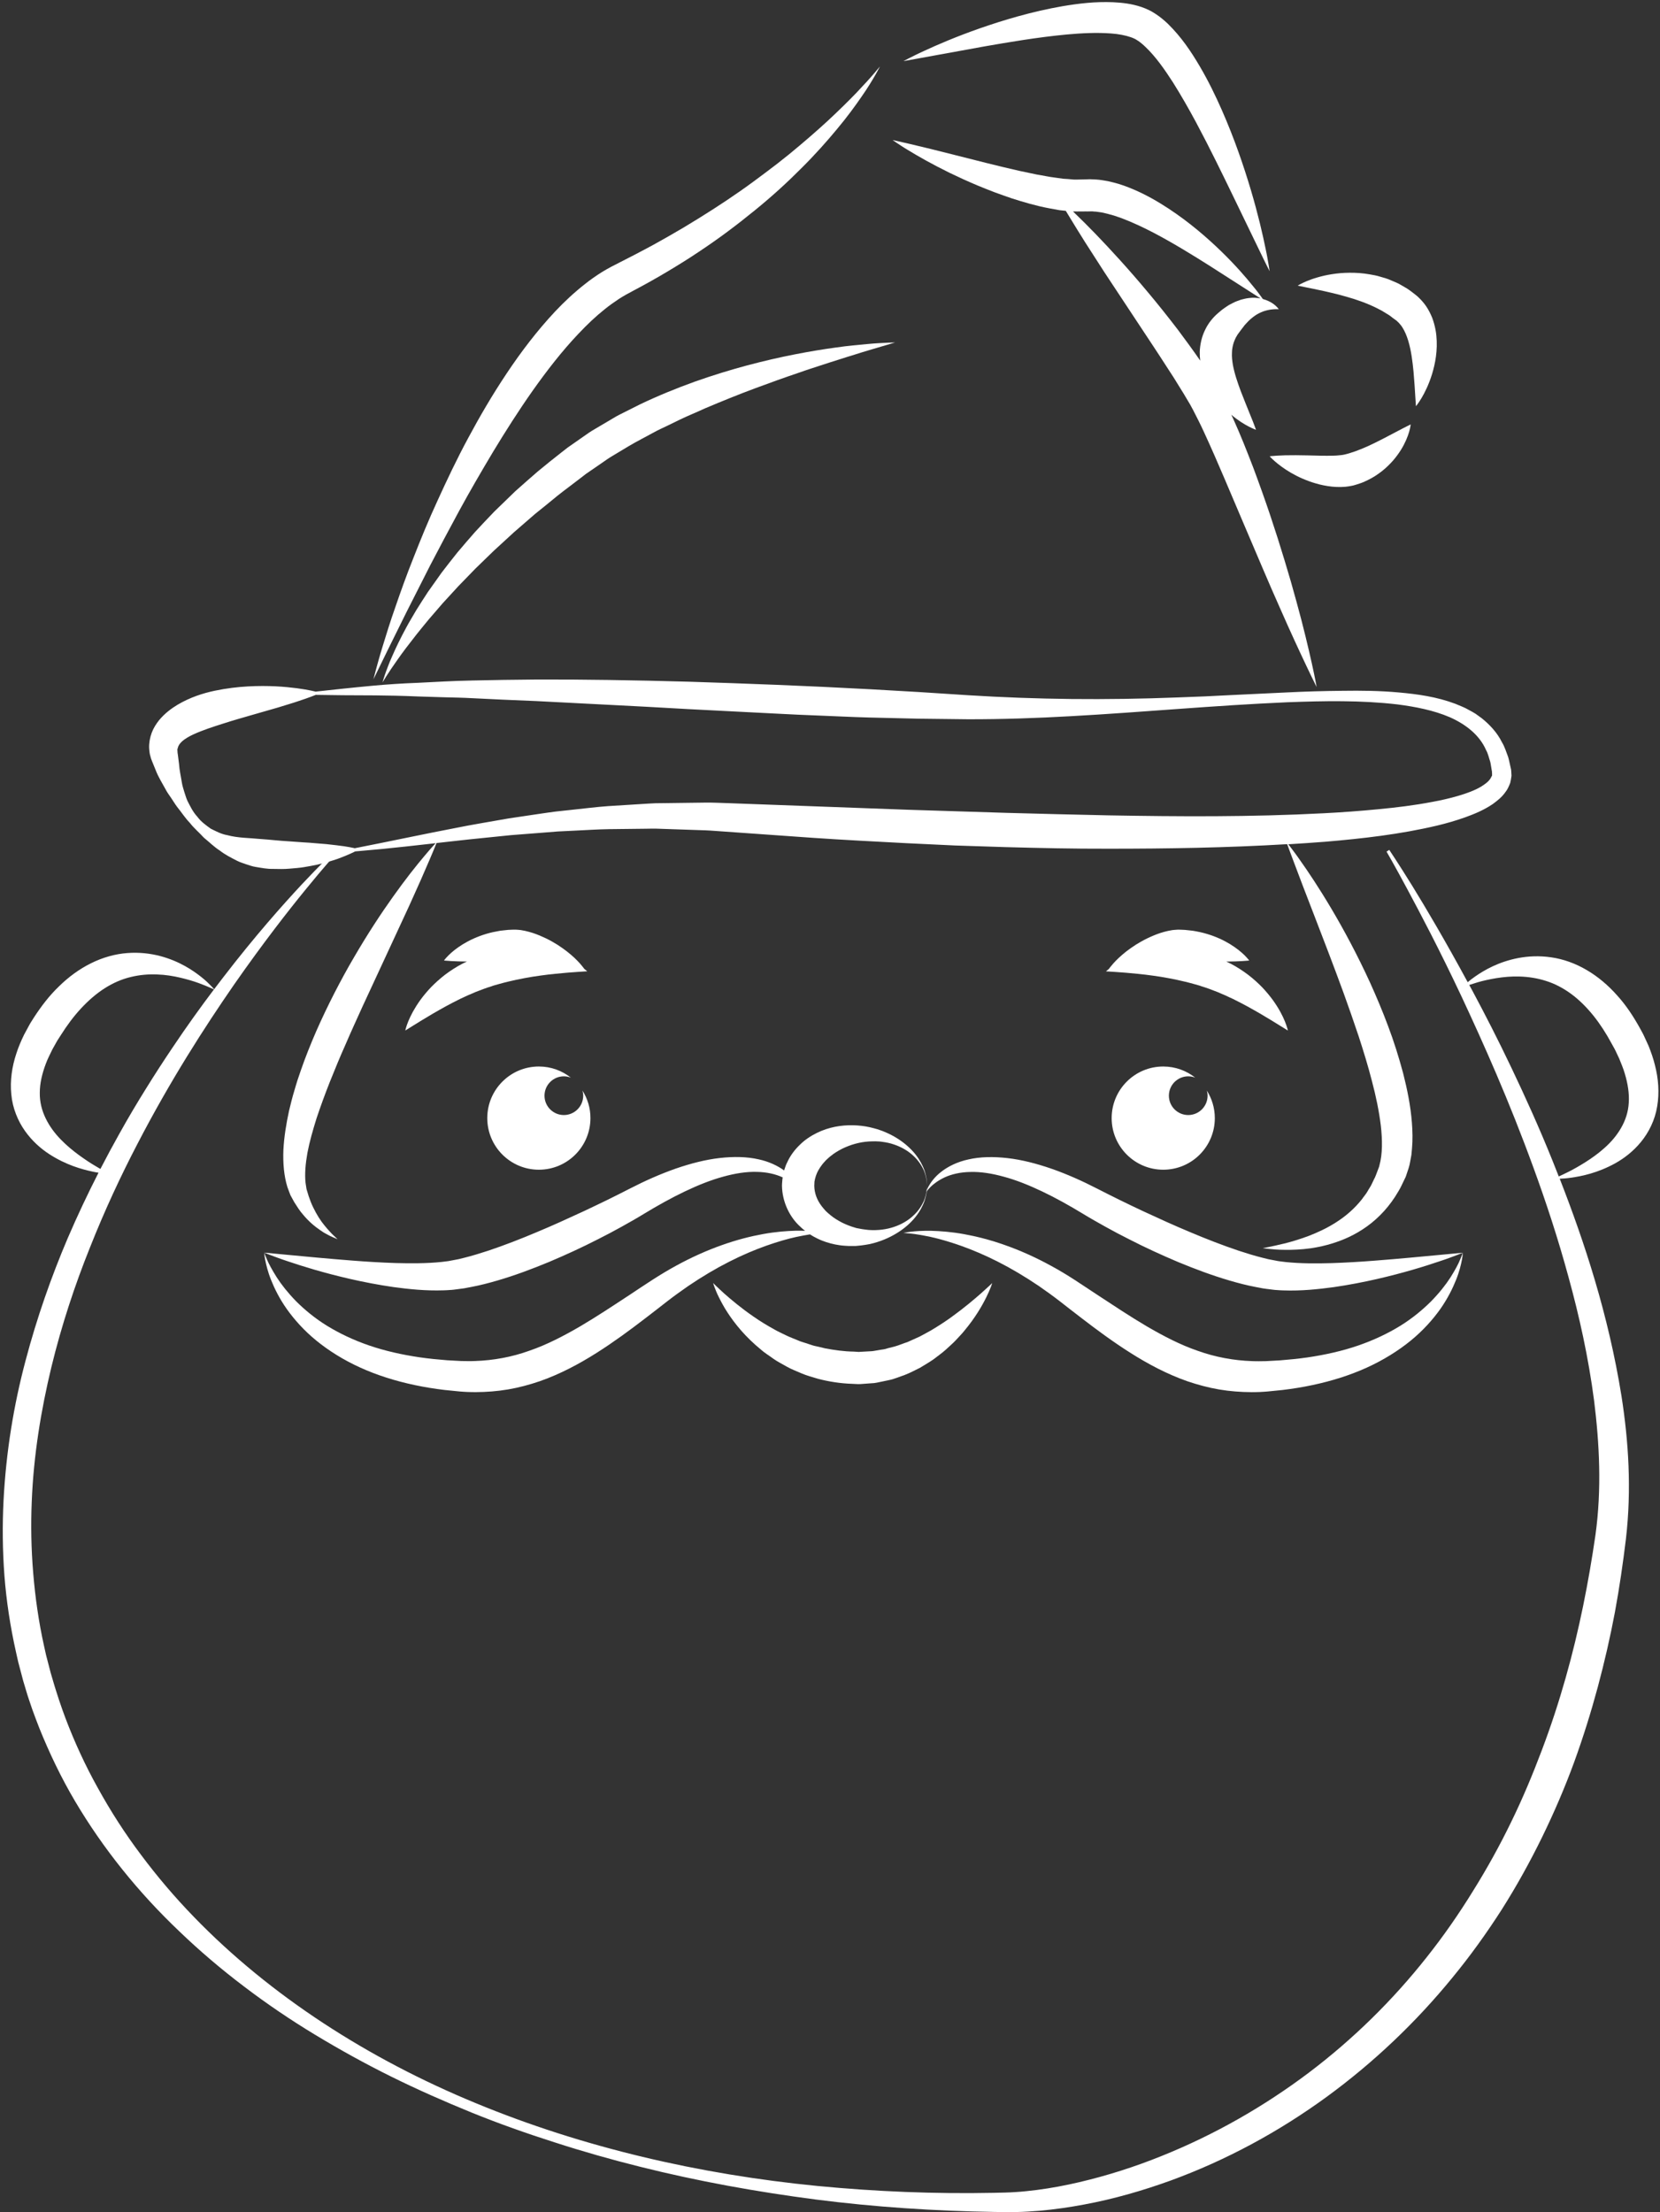 <svg width="533" height="710" viewBox="0 0 533 710" fill="none" xmlns="http://www.w3.org/2000/svg">
<rect x="0" y="0" width="533" height="710" fill="#333333" stroke="none"/>
<path d="M228.973 411.8C228.973 411.8 229.286 412.107 229.869 412.68C230.442 413.264 231.348 414.055 232.431 415.071C234.671 417.055 237.905 419.795 241.957 422.581C243.983 423.988 246.223 425.373 248.64 426.701C249.827 427.394 251.124 427.941 252.395 428.592C253.671 429.227 255.051 429.691 256.39 430.279C257.056 430.592 257.78 430.758 258.478 431.003C259.181 431.227 259.89 431.456 260.598 431.696C261.291 431.956 262.041 432.076 262.78 432.243C263.509 432.42 264.244 432.592 264.983 432.774C267.957 433.321 270.999 433.769 274.087 433.805L275.238 433.878L275.53 433.899L275.681 433.915H275.718C275.801 433.915 275.119 433.935 275.426 433.92H275.509L276.15 433.883L278.697 433.743L279.973 433.67C280.416 433.654 280.676 433.555 281.025 433.514L283.035 433.175C283.379 433.118 283.692 433.102 284.051 433.019L285.114 432.711C285.832 432.54 286.541 432.352 287.244 432.175C288.655 431.784 289.994 431.175 291.374 430.748C292.713 430.149 294.015 429.555 295.301 428.977C296.546 428.29 297.801 427.665 298.989 426.967C301.353 425.56 303.572 424.113 305.572 422.665C309.582 419.769 312.822 417.014 315.077 415.034C316.192 414.014 317.072 413.211 317.676 412.67C318.275 412.107 318.587 411.81 318.587 411.81C318.587 411.81 318.093 413.519 316.723 416.284C315.364 419.055 313.145 422.915 309.692 427.045C308.864 428.118 307.848 429.081 306.869 430.18C305.869 431.253 304.697 432.217 303.551 433.3C302.379 434.347 301.035 435.269 299.723 436.295C298.343 437.243 296.864 438.118 295.364 439.019C293.78 439.795 292.192 440.649 290.473 441.311C289.614 441.618 288.739 441.93 287.853 442.253L286.525 442.696C286.062 442.837 285.556 442.92 285.067 443.035C284.088 443.243 283.088 443.446 282.103 443.654C281.624 443.738 281.051 443.883 280.645 443.91L279.374 443.998L276.822 444.186L276.186 444.232L276.072 444.227L275.697 444.243H275.65L275.478 444.238L275.129 444.222L273.718 444.154C269.968 444.04 266.223 443.467 262.65 442.535C260.879 441.988 259.098 441.54 257.436 440.826C255.785 440.087 254.108 439.488 252.592 438.618C251.092 437.727 249.54 436.998 248.197 436.014C246.853 435.019 245.457 434.191 244.285 433.134C241.853 431.139 239.744 429.071 237.962 427.035C236.191 425.004 234.728 423.019 233.551 421.196C232.363 419.384 231.488 417.696 230.801 416.321C230.098 414.941 229.681 413.79 229.384 413.03C229.087 412.227 228.973 411.8 228.973 411.8L228.973 411.8Z" fill="white"/>
<path d="M122.826 219C122.826 219 123.019 218.214 123.514 216.776C123.759 216.057 124.066 215.172 124.472 214.141C124.847 213.094 125.337 211.932 125.92 210.63C127.055 208.016 128.55 204.891 130.446 201.401C131.378 199.646 132.498 197.854 133.613 195.911C134.769 194.005 136.076 192.057 137.399 189.99C138.816 187.99 140.295 185.911 141.826 183.755C143.441 181.667 145.113 179.5 146.873 177.312C148.686 175.172 150.561 172.969 152.519 170.755C154.519 168.588 156.587 166.396 158.722 164.182C160.925 162.047 163.17 159.88 165.436 157.677C167.795 155.578 170.186 153.458 172.628 151.354C175.102 149.286 177.639 147.276 180.201 145.26L182.279 143.641L184.248 142.266L188.196 139.51C189.456 138.583 190.951 137.724 192.41 136.87L196.779 134.292C198.227 133.391 199.691 132.703 201.154 131.964C202.618 131.234 204.076 130.5 205.524 129.771C211.383 126.969 217.284 124.589 223.055 122.505C228.836 120.458 234.492 118.729 239.899 117.276C245.31 115.844 250.466 114.656 255.243 113.729C260.024 112.797 264.42 112.073 268.331 111.547C272.237 110.979 275.68 110.672 278.503 110.422C281.316 110.146 283.55 110.078 285.066 109.99C286.581 109.943 287.389 109.922 287.389 109.922C287.389 109.922 284.305 110.839 278.894 112.437C277.534 112.833 276.05 113.297 274.435 113.812C272.816 114.318 271.066 114.833 269.206 115.453C267.347 116.052 265.362 116.646 263.295 117.349C261.227 118.042 259.029 118.713 256.774 119.531C252.243 121.052 247.373 122.792 242.269 124.698C237.159 126.604 231.847 128.745 226.405 131.052C223.733 132.297 220.941 133.406 218.207 134.724C216.847 135.38 215.483 136.052 214.108 136.724C212.733 137.396 211.316 137.995 209.988 138.755C207.316 140.234 204.493 141.635 201.894 143.182L198.004 145.521C196.707 146.297 195.405 147.041 194.082 148.015L190.118 150.745L188.134 152.104L186.415 153.432C183.951 155.364 181.405 157.187 178.988 159.12C176.597 161.099 174.207 163.026 171.837 164.927C169.535 166.911 167.274 168.885 165.04 170.818C162.858 172.818 160.722 174.781 158.628 176.703C156.561 178.651 154.613 180.646 152.639 182.51C150.748 184.458 148.904 186.349 147.128 188.187C145.404 190.068 143.733 191.896 142.123 193.641C140.571 195.437 139.076 197.167 137.665 198.807C136.3 200.489 134.962 202.068 133.769 203.588C131.378 206.641 129.305 209.328 127.706 211.63C126.092 213.922 124.852 215.745 124.055 217.026C123.243 218.297 122.826 219 122.826 219L122.826 219Z" fill="white"/>
<path d="M119.906 218.027C119.906 218.027 120.161 217.032 120.646 215.167C121.161 213.308 121.885 210.568 122.958 207.131C124.01 203.688 125.297 199.506 126.969 194.771C128.599 190.021 130.495 184.683 132.787 178.949C135.042 173.194 137.573 166.985 140.547 160.542C143.495 154.089 146.693 147.303 150.396 140.463C154.068 133.609 158.141 126.641 162.724 119.786C167.302 112.932 172.401 106.198 178.271 99.937C181.218 96.822 184.385 93.859 187.844 91.15C189.552 89.786 191.385 88.51 193.265 87.328C195.161 86.161 197.26 85.078 198.969 84.228C202.62 82.39 206.01 80.614 209.422 78.775C212.828 76.916 216.14 74.999 219.396 73.088C225.859 69.213 232.021 65.286 237.698 61.312C240.542 59.333 243.24 57.312 245.86 55.354C248.479 53.406 250.969 51.463 253.329 49.551C258.011 45.708 262.23 42.057 265.87 38.697C269.485 35.322 272.573 32.296 275.047 29.713C277.49 27.114 279.407 25.046 280.641 23.583C281.896 22.124 282.537 21.322 282.537 21.322C282.537 21.322 282.094 22.255 281.13 23.937C280.162 25.609 278.714 28.056 276.641 31.02C274.589 33.999 271.995 37.567 268.75 41.437C265.531 45.328 261.74 49.603 257.313 53.989C252.922 58.416 247.933 62.994 242.381 67.494C236.839 72.02 230.813 76.572 224.287 80.88C221.048 83.062 217.662 85.15 214.209 87.213C210.761 89.281 207.116 91.312 203.6 93.166C201.735 94.15 200.246 94.963 198.704 95.958C197.189 96.979 195.657 98.025 194.194 99.228C191.246 101.567 188.444 104.239 185.772 107.077C180.386 112.739 175.522 119.051 170.975 125.473C166.443 131.916 162.256 138.51 158.334 144.989C154.443 151.495 150.756 157.854 147.417 163.984C144.099 170.13 140.975 175.958 138.157 181.396C135.386 186.855 132.849 191.865 130.594 196.308C128.375 200.782 126.448 204.678 124.86 207.891C121.704 214.334 119.907 218.027 119.907 218.027L119.906 218.027Z" fill="white"/>
<path d="M290.08 19.625C290.08 19.625 290.669 19.313 291.788 18.73C292.903 18.177 294.538 17.318 296.663 16.365C300.898 14.396 307.033 11.75 314.601 9.099C322.179 6.464 331.163 3.73 341.257 1.974C346.319 1.131 351.642 0.474 357.387 0.719C360.262 0.86 363.278 1.167 366.481 2.24C367.273 2.516 368.096 2.844 368.908 3.24L369.528 3.552L369.679 3.636L369.762 3.683L369.965 3.802L370.174 3.927C370.486 4.12 370.674 4.219 371.085 4.495C371.476 4.755 371.877 5.026 372.221 5.287L373.184 6.042C373.799 6.547 374.392 7.063 374.945 7.594C379.335 11.886 382.434 16.552 385.195 21.234C387.95 25.916 390.252 30.651 392.288 35.27C396.366 44.531 399.372 53.39 401.658 61.067C403.934 68.745 405.434 75.239 406.361 79.817C406.856 82.103 407.137 83.916 407.361 85.15C407.549 86.39 407.653 87.046 407.653 87.046C407.653 87.046 407.356 86.447 406.793 85.338C406.257 84.213 405.403 82.582 404.418 80.484C402.392 76.317 399.528 70.364 396.069 63.229C392.627 56.13 388.632 47.865 384.049 39.291C381.747 35.016 379.283 30.677 376.632 26.463C373.96 22.312 371.054 18.161 367.819 15.099C367.424 14.703 367.028 14.359 366.627 14.015L366.038 13.547L365.559 13.198C365.434 13.094 365.043 12.87 364.799 12.713L364.59 12.588C364.538 12.557 364.819 12.729 364.689 12.646L364.668 12.63L364.596 12.599L364.335 12.458C363.976 12.281 363.564 12.099 363.127 11.953C361.34 11.333 359.111 10.906 356.793 10.745C352.148 10.385 347.231 10.646 342.471 11.073C332.929 11.984 323.877 13.547 316.127 14.891C300.496 17.719 290.08 19.625 290.08 19.625V19.625Z" fill="white"/>
<path d="M416.667 91.677C416.667 91.677 416.907 91.521 417.396 91.261C417.881 91.021 418.599 90.636 419.537 90.25C420.48 89.86 421.636 89.427 423 89.042C424.36 88.641 425.912 88.271 427.646 88.006C429.37 87.73 431.282 87.552 433.323 87.542C435.355 87.526 437.542 87.657 439.787 88.058C440.907 88.25 442.063 88.448 443.209 88.818C444.349 89.146 445.537 89.454 446.667 89.99C447.803 90.474 448.99 90.917 450.073 91.61L451.73 92.573C452.282 92.901 452.792 93.328 453.318 93.693L454.855 94.896L455.032 95.052L455.308 95.297L455.381 95.365L455.678 95.656C455.886 95.88 456.016 95.969 456.313 96.297C457.573 97.656 458.323 98.834 458.995 100.125C459.344 100.761 459.599 101.412 459.875 102.042C460.084 102.683 460.339 103.334 460.49 103.969C460.839 105.245 461.073 106.485 461.193 107.703C461.662 112.537 460.829 116.677 459.818 120.037C458.782 123.396 457.48 125.995 456.443 127.74C455.396 129.485 454.636 130.38 454.636 130.38C454.636 130.38 454.563 129.24 454.428 127.235C454.303 125.266 454.152 122.5 453.865 119.344C453.558 116.208 453.146 112.599 452.157 109.344C451.662 107.729 451.032 106.224 450.245 105.021C449.881 104.417 449.318 103.854 449.126 103.604C449.068 103.521 448.766 103.266 448.605 103.104L448.308 102.828L448.225 102.761L448.188 102.729C448.016 102.563 448.407 102.922 448.355 102.886L448.35 102.88L448.209 102.781L447.126 101.995C446.766 101.724 446.449 101.422 446.063 101.182L444.907 100.479C444.162 99.979 443.36 99.547 442.542 99.136C440.928 98.287 439.219 97.563 437.501 96.917C435.782 96.276 434.042 95.714 432.355 95.245C430.667 94.75 429.027 94.334 427.48 93.974C425.933 93.599 424.485 93.287 423.178 93.016C421.881 92.724 420.719 92.511 419.751 92.308C417.787 91.912 416.667 91.677 416.667 91.677L416.667 91.677Z" fill="white"/>
<path d="M407.667 146.453C407.667 146.453 408.568 146.339 410.073 146.245C411.568 146.146 413.657 146.089 416.084 146.104C417.266 146.12 418.547 146.141 419.907 146.162C421.214 146.193 422.589 146.229 424.006 146.261C425.396 146.266 426.782 146.313 428.11 146.255C428.766 146.24 429.417 146.208 430.006 146.13C430.61 146.094 431.172 146.011 431.636 145.906L432.443 145.703L432.995 145.552L433.391 145.432C433.891 145.276 434.573 145.052 435.162 144.849C436.37 144.401 437.594 143.922 438.792 143.385C439.985 142.849 441.167 142.287 442.302 141.714C443.443 141.151 444.552 140.578 445.573 140.031C447.73 138.896 449.532 137.964 450.792 137.297C452.172 136.609 452.948 136.214 452.948 136.214C452.948 136.214 452.875 137.13 452.443 138.63C451.995 140.125 451.198 142.182 449.802 144.422C449.099 145.537 448.255 146.698 447.255 147.854C446.24 148.995 445.073 150.156 443.729 151.214C442.381 152.266 440.87 153.276 439.188 154.083C438.339 154.516 437.532 154.87 436.521 155.203L435.766 155.448L435.183 155.625L434.48 155.828L433.641 155.995C431.438 156.411 429.49 156.359 427.651 156.188C425.823 155.984 424.125 155.641 422.552 155.177C420.969 154.734 419.516 154.177 418.162 153.594C416.813 153.01 415.584 152.37 414.48 151.729C412.271 150.443 410.558 149.13 409.412 148.13C408.261 147.146 407.667 146.453 407.667 146.453L407.667 146.453Z" fill="white"/>
<path d="M422.373 218.467C422.097 217.175 421.748 215.258 421.191 212.857C420.639 210.462 420.004 207.519 419.165 204.196C418.352 200.857 417.389 197.113 416.259 193.04C415.155 188.972 413.899 184.571 412.483 179.951C411.092 175.321 409.54 170.462 407.868 165.456C406.186 160.451 404.353 155.311 402.405 150.096C400.405 144.909 398.342 139.638 395.962 134.408C395.769 133.981 395.561 133.549 395.358 133.122C399.608 136.742 403.285 137.94 403.285 137.94C403.285 137.94 402.941 136.997 402.353 135.455C401.764 133.987 400.92 131.877 399.894 129.362C398.91 126.929 397.816 124.164 396.936 121.351C396.488 119.945 396.128 118.528 395.868 117.164C395.644 115.789 395.488 114.481 395.561 113.283C395.566 112.075 395.8 110.992 396.128 109.94C396.3 109.419 396.556 108.908 396.785 108.377L397.233 107.617L397.352 107.424C397.285 107.492 397.503 107.257 397.212 107.575L397.227 107.559L397.243 107.528L397.295 107.471L397.394 107.346L397.774 106.83C398.019 106.492 398.269 106.153 398.519 105.82C398.764 105.481 398.91 105.351 399.087 105.091C399.264 104.851 399.451 104.622 399.618 104.382C399.837 104.164 400.045 103.94 400.243 103.705C401.066 102.778 401.931 102.039 402.811 101.414C403.686 100.773 404.602 100.346 405.509 99.981C406.399 99.669 407.279 99.46 408.045 99.356C408.8 99.268 409.451 99.205 409.889 99.231C410.337 99.231 410.582 99.252 410.582 99.252C410.582 99.252 410.081 98.362 408.566 97.341C407.811 96.835 406.795 96.346 405.514 95.981C405.509 95.981 405.493 95.981 405.483 95.976C405.347 95.799 405.206 95.585 405.014 95.325C404.425 94.539 403.587 93.346 402.394 91.929C400.087 89.049 396.639 85.054 392.082 80.638C387.529 76.231 381.904 71.341 375.123 66.892C371.732 64.673 368.05 62.538 363.961 60.798C361.914 59.934 359.763 59.116 357.467 58.559L355.727 58.142L353.904 57.835C352.789 57.642 351.008 57.538 349.956 57.528L348.394 57.58L346.841 57.611C345.982 57.606 345.17 57.71 344.222 57.58C343.305 57.491 342.383 57.423 341.461 57.377C340.503 57.241 339.565 57.116 338.623 56.986C336.732 56.762 334.805 56.314 332.925 56.022C331.019 55.621 329.154 55.231 327.3 54.84C325.446 54.408 323.628 53.981 321.841 53.564C320.05 53.121 318.289 52.7 316.591 52.278C313.159 51.413 309.899 50.59 306.914 49.835C303.888 49.075 301.123 48.377 298.67 47.767C296.196 47.168 294.039 46.653 292.263 46.231C288.696 45.387 286.612 44.96 286.612 44.96C286.612 44.96 287.055 45.257 287.868 45.819C288.696 46.351 289.893 47.194 291.482 48.127C293.055 49.075 294.977 50.241 297.222 51.47C299.461 52.71 302.029 54.048 304.847 55.444C307.69 56.819 310.8 58.246 314.133 59.642C315.805 60.351 317.56 61.002 319.331 61.705C321.117 62.392 322.982 62.996 324.857 63.663C328.675 64.882 332.654 66.07 336.925 66.866C337.998 67.059 339.065 67.257 340.159 67.455C340.847 67.538 341.534 67.606 342.211 67.674C342.659 68.418 343.154 69.241 343.722 70.158C345.008 72.272 346.565 74.825 348.394 77.715C350.253 80.596 352.336 83.84 354.607 87.377C359.227 94.356 364.612 102.502 370.378 111.231C371.789 113.414 373.284 115.606 374.696 117.856C375.425 118.971 376.154 120.096 376.883 121.226C377.586 122.362 378.289 123.502 378.998 124.648C379.737 125.784 380.404 126.934 381.081 128.08L382.112 129.804L382.315 130.169L382.56 130.632L383.06 131.549C383.701 132.789 384.227 133.804 384.846 135.06C385.451 136.263 386.029 137.492 386.602 138.731C388.893 143.695 391.117 148.784 393.253 153.814C395.404 158.861 397.508 163.824 399.555 168.637C401.607 173.46 403.602 178.121 405.482 182.538C407.362 186.96 409.19 191.132 410.904 194.986C412.596 198.84 414.175 202.356 415.607 205.47C417.013 208.59 418.326 211.278 419.362 213.517C420.393 215.752 421.279 217.481 421.846 218.679C422.445 219.866 422.747 220.502 422.747 220.502C422.753 220.486 422.622 219.762 422.372 218.465L422.373 218.467ZM378.113 105.717C374.879 101.504 371.691 97.504 368.572 93.796C365.468 90.077 362.457 86.629 359.619 83.493C356.79 80.358 354.129 77.535 351.744 75.056C349.353 72.582 347.218 70.478 345.436 68.754C345.113 68.441 344.817 68.155 344.52 67.863C345.363 67.9 346.259 67.863 347.139 67.868L348.056 67.863L348.509 67.858H348.91C348.999 67.858 348.431 67.889 348.691 67.874L350.254 67.842L350.645 67.837L350.9 67.858L351.395 67.905C351.723 67.92 352.035 67.92 352.483 68.009L353.738 68.186L355.014 68.478C355.863 68.644 356.738 68.972 357.613 69.17C358.478 69.478 359.358 69.733 360.244 70.072C363.723 71.4 367.171 73.019 370.473 74.743C377.082 78.222 383.16 82.014 388.38 85.301C396.385 90.431 402.349 94.243 404.74 95.785C403.625 95.582 402.375 95.478 401.005 95.66C400.161 95.743 399.323 95.967 398.427 96.197C397.599 96.493 396.672 96.796 395.849 97.243C395.417 97.452 395 97.686 394.562 97.915C394.135 98.176 393.719 98.483 393.276 98.78C392.865 99.061 392.359 99.421 392.042 99.697C391.719 99.973 391.401 100.233 391.078 100.509C389.526 101.837 387.943 103.712 386.927 105.905C385.844 108.077 385.312 110.566 385.219 112.931C385.198 113.894 385.266 114.827 385.37 115.743C382.974 112.269 380.526 108.947 378.115 105.717L378.113 105.717Z" fill="white"/>
<path d="M531.387 341.92C530.871 339.769 530.147 337.748 529.34 335.706L527.949 332.67C527.72 332.139 527.48 331.707 527.246 331.279L526.543 329.983C524.465 326.248 522.147 322.68 519.246 319.493C516.407 316.285 513.095 313.451 509.449 311.331C505.834 309.191 501.871 307.8 498.079 307.264C494.262 306.696 490.657 306.889 487.486 307.488C481.116 308.712 476.569 311.384 473.652 313.41C472.668 314.076 471.897 314.706 471.261 315.248C464.006 301.852 457.865 291.483 453.469 284.341C448.751 276.732 446.068 272.774 446.068 272.774L445.193 273.326C445.193 273.326 447.6 277.425 451.818 285.295C456.037 293.159 462.162 304.732 469.245 319.773C476.287 334.836 484.552 353.268 492.438 374.967C496.397 385.81 500.251 397.472 503.631 409.909C507.053 422.326 510.006 435.565 511.829 449.467C513.563 463.347 514.313 477.967 512.277 492.655C510.089 507.691 507.089 523.128 502.683 538.603C500.491 546.332 497.959 554.081 495.043 561.78C492.136 569.483 488.928 577.176 485.24 584.723C481.574 592.295 477.454 599.733 472.923 606.988C468.423 614.29 463.485 621.404 458.063 628.223C447.25 641.9 434.521 654.463 420.183 665.285C405.839 676.082 389.907 685.197 372.865 692.025C364.345 695.458 355.548 698.275 346.559 700.379C342.069 701.431 337.533 702.286 332.96 702.879C330.689 703.155 328.361 703.426 326.121 703.556C323.819 703.723 321.491 703.749 319.116 703.801C300.256 704.181 281.283 703.421 262.392 701.593C224.658 697.895 187.231 689.286 152.715 675C118.22 660.781 86.731 640.526 62.22 615.208C56.09 608.89 50.444 602.244 45.299 595.348C40.117 588.478 35.518 581.301 31.466 573.957C27.367 566.639 23.908 559.077 21.007 551.43C20.288 549.524 19.616 547.587 18.971 545.68C18.372 543.748 17.731 541.941 17.158 539.909L16.278 536.93L15.539 534.076L14.783 531.17L14.132 528.243C12.408 520.472 11.304 512.669 10.669 504.956C10.018 497.237 9.882 489.576 10.189 482.055C10.778 467.003 13.189 452.539 16.471 438.888C19.788 425.232 24.064 412.383 28.866 400.44C33.601 388.477 38.799 377.377 44.112 367.175C54.721 346.716 65.659 329.753 75.096 316.101C84.596 302.481 92.664 292.184 98.304 285.289C103.934 278.373 107.153 274.873 107.153 274.873L106.413 274.149C106.413 274.149 102.929 277.435 96.799 283.967C90.7 290.524 81.935 300.347 71.72 313.623C70.741 314.883 69.741 316.19 68.746 317.513C68.621 317.362 68.335 317.013 67.85 316.513C67.183 315.841 66.21 314.826 64.814 313.722C62.043 311.498 57.684 308.508 51.428 306.847C48.309 306.034 44.725 305.591 40.876 305.888C37.038 306.17 33.007 307.279 29.236 309.159C25.46 311.024 21.949 313.607 18.902 316.617C15.788 319.602 13.225 322.992 10.892 326.571L10.105 327.815C9.845 328.227 9.585 328.638 9.314 329.159L7.725 332.102C6.777 334.071 5.913 336.044 5.246 338.149C3.855 342.3 3.178 346.831 3.631 351.253C4.027 355.69 5.767 359.831 8.053 363.034C10.355 366.268 13.111 368.664 15.803 370.419C21.23 373.93 26.241 375.289 29.705 376.034C30.413 376.19 31.048 376.305 31.637 376.383C28.215 383.076 24.882 390.102 21.705 397.492C16.543 409.617 11.892 422.743 8.183 436.795C4.444 450.842 1.944 465.899 1.136 481.639C0.741 489.514 0.808 497.551 1.418 505.696C2.043 513.837 3.298 522.056 5.136 530.254L5.829 533.337L6.636 536.405L7.465 539.54L8.36 542.519C8.913 544.478 9.673 546.582 10.36 548.629C11.1 550.655 11.84 552.67 12.636 554.676C15.86 562.665 19.631 570.566 24.121 578.149C33.09 593.305 44.428 607.394 57.574 619.878C64.116 626.165 71.079 632.081 78.397 637.613C85.704 643.17 93.356 648.353 101.282 653.134C109.22 657.921 117.37 662.436 125.756 666.572C134.141 670.717 142.734 674.499 151.463 678.056C160.198 681.598 169.12 684.749 178.157 687.629C187.178 690.551 196.329 693.145 205.573 695.447C224.062 700.082 242.912 703.473 261.901 705.947C280.896 708.379 300.032 709.629 319.136 709.936C321.5 709.973 323.922 710.035 326.354 709.968C328.854 709.921 331.245 709.759 333.677 709.572C338.516 709.139 343.334 708.457 348.073 707.561C357.578 705.801 366.86 703.119 375.871 699.863C393.871 693.291 410.74 684.109 425.933 673.03C441.127 661.942 454.693 648.989 466.261 634.837C472.079 627.779 477.371 620.394 482.22 612.831C487.027 605.238 491.329 597.441 495.189 589.555C499.043 581.654 502.47 573.665 505.418 565.623C508.35 557.566 510.861 549.483 513.032 541.446C515.189 533.399 517.027 525.383 518.522 517.446C519.991 509.503 521.126 501.639 522.064 493.889C523.907 477.957 522.892 462.566 520.652 448.191C516.428 421.885 508.741 398.65 500.803 378.317C501.714 378.28 502.907 378.218 504.355 378.004C507.871 377.509 512.964 376.489 518.615 373.374C521.422 371.806 524.349 369.608 526.86 366.551C529.37 363.515 531.391 359.504 532.094 355.103C532.844 350.723 532.485 346.155 531.386 341.921L531.387 341.92ZM30.427 374.113C28.958 373.249 27.224 372.098 25.343 370.733C23.468 369.358 21.463 367.723 19.562 365.775C17.656 363.827 15.916 361.535 14.687 358.988C13.442 356.441 12.724 353.65 12.776 350.691C12.781 347.733 13.505 344.629 14.692 341.478C15.255 339.905 16.088 338.342 16.828 336.79L18.073 334.566C18.25 334.207 18.52 333.79 18.797 333.379L19.593 332.139C21.505 329.103 23.698 326.15 26.047 323.629C28.406 321.098 30.937 318.894 33.625 317.186C36.312 315.483 39.14 314.244 42.01 313.572C44.87 312.869 47.75 312.645 50.453 312.759C53.172 312.848 55.708 313.28 57.948 313.806C60.198 314.337 62.166 314.931 63.765 315.514C65.354 316.118 66.64 316.613 67.484 317.009C68.109 317.29 68.521 317.488 68.692 317.572C64.442 323.197 59.995 329.369 55.448 336.156C52.62 340.353 49.75 344.76 46.875 349.4C43.984 354.036 41.083 358.906 38.245 364.02C36.229 367.619 34.218 371.343 32.239 375.182C31.698 374.849 31.088 374.505 30.427 374.114L30.427 374.113ZM522.973 353.905C522.817 356.864 521.906 359.593 520.489 362.046C519.077 364.504 517.187 366.676 515.145 368.468C513.119 370.291 510.994 371.775 509.036 373.015C507.072 374.249 505.265 375.27 503.734 376.041C502.406 376.713 501.322 377.213 500.494 377.593C499.838 375.911 499.187 374.254 498.525 372.619C494.166 361.775 489.635 351.832 485.296 342.723C480.958 333.603 476.718 325.368 472.77 317.999C472.426 317.364 472.093 316.744 471.755 316.124C472.525 315.869 473.458 315.577 474.546 315.249C476.187 314.77 478.197 314.317 480.473 313.942C482.749 313.582 485.312 313.322 488.02 313.426C490.739 313.515 493.588 313.931 496.39 314.832C499.203 315.707 501.937 317.14 504.499 319.02C507.067 320.911 509.437 323.285 511.614 325.978C513.77 328.661 515.76 331.759 517.452 334.916L518.171 336.207C518.411 336.64 518.65 337.072 518.812 337.447L519.9 339.754C520.536 341.369 521.249 342.978 521.697 344.588C522.666 347.796 523.166 350.947 522.973 353.905V353.905Z" fill="white"/>
<path d="M293.934 390.613C295.361 388.822 296.262 387.046 296.824 385.53C297.225 384.233 297.465 383.171 297.569 382.343C297.762 382.082 298.116 381.634 298.71 381.03C299.637 380.087 301.173 378.895 303.319 377.884C305.486 376.889 308.283 376.202 311.533 376.15C314.783 376.046 318.455 376.603 322.35 377.686C326.257 378.738 330.397 380.389 334.658 382.421C338.934 384.457 343.283 386.879 347.798 389.619C350.069 391.009 352.533 392.389 354.991 393.764C357.439 395.139 359.955 396.447 362.512 397.738C367.606 400.358 372.897 402.785 378.272 405.056C383.668 407.291 389.173 409.358 394.788 410.999C397.6 411.827 400.434 412.561 403.335 413.103L405.507 413.514C406.236 413.634 406.986 413.718 407.726 413.811L408.83 413.952L409.465 414.02L409.97 414.051C410.663 414.098 411.267 414.15 412.054 414.165C417.965 414.369 423.194 413.79 428.226 413.119C433.215 412.395 437.851 411.488 442.09 410.52C450.574 408.577 457.486 406.436 462.267 404.806C464.673 404.03 466.517 403.296 467.793 402.827C469.053 402.332 469.725 402.066 469.725 402.066C469.725 402.066 466.855 402.337 461.835 402.811C459.34 403.04 456.309 403.327 452.824 403.65C449.35 403.962 445.449 404.316 441.199 404.634C436.96 404.962 432.361 405.249 427.548 405.41C422.778 405.546 417.611 405.566 412.803 405.061C412.251 405.009 411.517 404.905 410.871 404.822L410.371 404.749C410.386 404.744 410.11 404.697 409.996 404.676L409.084 404.504L407.256 404.155L405.392 403.691C402.892 403.077 400.334 402.275 397.767 401.441C392.631 399.717 387.413 397.691 382.256 395.514C377.074 393.363 371.954 391.014 366.912 388.681C364.396 387.514 361.922 386.301 359.485 385.118C357.042 383.936 354.699 382.723 352.282 381.499C347.428 378.999 342.464 376.801 337.631 375.113C332.787 373.441 328.027 372.217 323.481 371.702C318.955 371.186 314.668 371.27 310.991 372.118C307.309 372.895 304.298 374.462 302.205 376.098C300.085 377.733 298.897 379.478 298.21 380.665C297.913 381.202 297.725 381.629 297.59 381.957C297.595 381.926 297.595 381.9 297.606 381.869C297.642 381.02 297.663 380.556 297.663 380.556C297.663 380.556 297.626 381.02 297.564 381.869C297.548 381.936 297.533 382.02 297.527 382.092C297.402 382.405 297.361 382.587 297.361 382.587C297.361 382.587 297.413 382.52 297.486 382.415C297.361 383.228 297.121 384.254 296.647 385.452C295.981 386.9 294.96 388.582 293.345 390.072C291.772 391.582 289.637 392.91 287.142 393.754C284.647 394.613 281.803 394.973 278.897 394.764C278.205 394.665 277.361 394.608 276.793 394.493L275.585 394.269L274.97 394.155L274.465 393.999C273.173 393.634 271.71 393.066 270.413 392.426C269.116 391.749 267.845 391.009 266.757 390.098C266.184 389.67 265.694 389.181 265.173 388.717C264.731 388.196 264.241 387.707 263.866 387.181C262.251 385.092 261.491 382.853 261.454 380.624V380.535L261.47 380.186L261.501 379.499L261.517 379.176L261.564 379.025C261.585 378.926 261.611 378.837 261.621 378.743C261.642 378.639 261.637 378.566 261.668 378.436L261.793 378.025C261.892 377.754 261.913 377.457 262.048 377.186C262.423 376.071 263.085 374.983 263.871 373.931C264.251 373.384 264.746 372.92 265.184 372.4C265.699 371.936 266.184 371.436 266.757 371.019C267.845 370.103 269.111 369.363 270.413 368.691C273.08 367.394 275.892 366.571 278.986 366.363C279.663 366.358 280.345 366.295 281.048 366.311C281.757 366.363 282.481 366.332 283.163 366.462C284.543 366.639 285.897 366.91 287.126 367.358C289.621 368.202 291.757 369.514 293.34 371.03C294.955 372.525 295.981 374.202 296.642 375.644C297.231 377.129 297.465 378.379 297.559 379.228C297.616 380.077 297.658 380.54 297.658 380.54C297.658 380.54 297.637 380.077 297.601 379.217C297.543 378.368 297.293 377.129 296.814 375.582C296.252 374.066 295.35 372.29 293.923 370.483C292.491 368.707 290.548 366.905 288.085 365.363C286.861 364.587 285.496 363.884 284.022 363.28C283.293 362.936 282.512 362.728 281.72 362.436C280.923 362.181 280.038 361.993 279.168 361.769C275.97 361.077 272.038 360.879 268.147 361.644C266.189 362.04 264.199 362.66 262.278 363.624C260.366 364.566 258.475 365.78 256.835 367.415C255.168 368.999 253.699 370.941 252.689 373.217C252.397 373.754 252.205 374.353 252.002 374.941L251.772 375.66C249.72 374.181 246.929 372.806 243.554 372.092C239.866 371.249 235.595 371.16 231.069 371.676C226.528 372.191 221.772 373.415 216.918 375.087C212.085 376.78 207.122 378.978 202.268 381.473C199.841 382.697 197.513 383.915 195.07 385.092C192.622 386.264 190.143 387.483 187.632 388.655C182.601 390.983 177.476 393.337 172.294 395.488C167.132 397.671 161.924 399.686 156.783 401.415C154.215 402.238 151.663 403.051 149.158 403.665L147.294 404.129L145.455 404.478L144.544 404.65C144.424 404.671 144.153 404.717 144.179 404.723L143.674 404.796C143.023 404.879 142.293 404.983 141.741 405.035C136.934 405.535 131.767 405.514 127.001 405.384C122.184 405.228 117.595 404.936 113.345 404.608C109.095 404.285 105.194 403.936 101.72 403.624C98.241 403.301 95.2 403.02 92.71 402.785C87.694 402.316 84.819 402.04 84.819 402.04C84.819 402.04 85.491 402.301 86.752 402.801C88.022 403.264 89.882 403.993 92.278 404.78C97.069 406.41 103.97 408.551 112.455 410.494C116.695 411.462 121.335 412.369 126.33 413.093C131.356 413.764 136.58 414.337 142.496 414.139C143.288 414.124 143.903 414.072 144.595 414.025L145.1 413.994L145.736 413.926L146.84 413.785C147.58 413.686 148.324 413.608 149.059 413.488L151.231 413.077C154.137 412.53 156.965 411.801 159.778 410.973C165.403 409.332 170.897 407.264 176.294 405.03C181.679 402.754 186.965 400.327 192.064 397.712C194.616 396.421 197.132 395.108 199.575 393.738C202.038 392.363 204.497 390.983 206.757 389.592C211.273 386.853 215.621 384.441 219.908 382.395C224.163 380.369 228.309 378.712 232.215 377.66C236.122 376.572 239.793 376.02 243.033 376.124C246.283 376.181 249.08 376.869 251.241 377.858C251.262 377.863 251.288 377.879 251.309 377.895L251.304 377.952L251.221 378.483L251.189 378.832L251.137 379.52L251.106 379.869L251.101 380.025L251.085 380.53C251.132 385.645 253.481 390.556 256.871 393.634C257.387 394.15 257.934 394.603 258.486 395.041C257.569 395.004 256.58 394.983 255.476 395.004C252.58 395.093 249.049 395.343 245.054 396.072C241.059 396.79 236.585 397.915 231.851 399.603C227.116 401.27 222.116 403.483 217.059 406.254C214.574 407.603 211.876 409.233 209.47 410.785C206.908 412.442 204.481 414.056 201.944 415.744C196.882 419.067 191.715 422.499 186.392 425.639C181.059 428.744 175.6 431.603 169.928 433.541C164.293 435.567 158.444 436.624 152.559 436.827C151.814 436.874 151.142 436.848 150.423 436.863C149.705 436.869 148.856 436.843 148.085 436.832C146.585 436.749 145.1 436.676 143.611 436.587C140.611 436.348 137.658 436.067 134.777 435.645C129.022 434.801 123.533 433.561 118.517 431.837C113.512 430.119 108.976 427.957 105.023 425.53C101.075 423.103 97.788 420.348 95.085 417.66C92.429 414.936 90.33 412.27 88.83 409.926C87.346 407.572 86.294 405.603 85.7 404.207C85.08 402.816 84.835 402.04 84.835 402.04C84.835 402.04 84.867 402.853 85.148 404.379C85.455 405.889 85.96 408.129 87.044 410.832C88.127 413.54 89.7 416.769 92.085 420.15C94.476 423.504 97.611 427.051 101.59 430.29C105.564 433.53 110.325 436.509 115.678 438.936C121.022 441.369 126.954 443.244 133.173 444.551C136.288 445.217 139.47 445.723 142.699 446.113C144.34 446.28 145.991 446.441 147.658 446.608C148.465 446.66 149.204 446.733 150.074 446.764C150.949 446.78 151.866 446.822 152.715 446.811C156.163 446.796 159.668 446.535 163.137 445.947C166.6 445.358 170.022 444.436 173.329 443.306C179.954 440.983 186.032 437.723 191.605 434.191C197.199 430.645 202.329 426.853 207.189 423.119C209.606 421.29 212.023 419.379 214.247 417.655C216.627 415.816 218.736 414.316 221.002 412.743C225.481 409.712 229.893 407.098 234.122 404.962C238.34 402.811 242.366 401.124 246.023 399.827C249.679 398.54 252.95 397.592 255.7 396.999C257.387 396.65 258.835 396.379 260.075 396.186C260.804 396.65 261.544 397.082 262.299 397.441C264.21 398.41 266.195 399.014 268.158 399.421C269.137 399.598 270.106 399.77 271.08 399.822C272.012 399.921 273.023 399.926 274.007 399.91L274.736 399.905L275.356 399.848C275.767 399.801 276.168 399.759 276.58 399.723C277.632 399.608 278.377 399.441 279.262 399.296C282.653 398.54 285.622 397.243 288.08 395.712C290.564 394.186 292.507 392.389 293.934 390.613L293.934 390.613Z" fill="white"/>
<path d="M465.747 409.96C464.247 412.304 462.148 414.97 459.481 417.694C456.783 420.377 453.486 423.137 449.549 425.564C445.606 427.991 441.059 430.147 436.049 431.871C431.039 433.595 425.559 434.83 419.794 435.679C416.904 436.095 413.956 436.382 410.945 436.622C409.466 436.71 407.982 436.788 406.482 436.866C405.706 436.872 404.851 436.903 404.143 436.898C403.424 436.882 402.747 436.903 402.008 436.861C396.122 436.658 390.284 435.59 384.638 433.575C378.961 431.642 373.513 428.783 368.18 425.674C362.862 422.538 357.695 419.101 352.628 415.778C350.091 414.085 347.654 412.476 345.102 410.819C342.706 409.267 340.003 407.632 337.513 406.288C332.451 403.517 327.456 401.299 322.721 399.637C317.987 397.95 313.523 396.825 309.518 396.106C305.518 395.377 301.982 395.127 299.096 395.038C293.289 394.918 290.07 395.731 290.07 395.731C290.07 395.731 290.883 395.752 292.398 395.918C293.909 396.069 296.107 396.434 298.857 397.007C301.607 397.606 304.872 398.554 308.534 399.835C312.185 401.142 316.211 402.819 320.435 404.971C324.659 407.106 329.076 409.721 333.555 412.752C335.831 414.325 337.93 415.83 340.305 417.663C342.529 419.387 344.951 421.299 347.362 423.127C352.216 426.861 357.362 430.663 362.946 434.2C368.524 437.731 374.608 440.997 381.222 443.314C384.529 444.439 387.941 445.361 391.415 445.955C394.878 446.543 398.389 446.804 401.837 446.82C402.686 446.835 403.597 446.788 404.477 446.773C405.352 446.741 406.081 446.668 406.894 446.616C408.55 446.45 410.201 446.288 411.842 446.122C415.081 445.731 418.253 445.226 421.363 444.559C427.581 443.252 433.503 441.377 438.863 438.945C444.206 436.517 448.972 433.533 452.945 430.299C456.924 427.049 460.07 423.512 462.45 420.158C464.825 416.778 466.409 413.549 467.497 410.84C468.586 408.137 469.096 405.898 469.393 404.387C469.674 402.866 469.706 402.049 469.706 402.049C469.706 402.049 469.461 402.825 468.841 404.215C468.284 405.637 467.221 407.611 465.747 409.96L465.747 409.96Z" fill="white"/>
<path d="M485.293 248.587L485.262 248.024L485.23 247.456C485.173 246.649 485.178 247.061 485.142 246.8L485.074 246.493L484.798 245.274C484.611 244.467 484.47 243.654 484.21 242.863C483.59 241.295 483.147 239.675 482.241 238.212C480.741 235.165 478.35 232.602 475.782 230.535L473.767 229.076C473.079 228.628 472.35 228.269 471.637 227.873C470.23 227.014 468.715 226.524 467.262 225.878C461.303 223.639 455.158 222.785 449.116 222.248C443.069 221.696 437.043 221.628 431.07 221.717C425.09 221.769 419.137 221.946 413.242 222.238C407.335 222.519 401.46 222.8 395.606 223.076C389.757 223.389 383.944 223.665 378.174 223.847C366.616 224.295 355.204 224.467 344.007 224.352C332.762 224.227 321.862 223.821 311.07 223.149C305.679 222.805 300.346 222.462 295.075 222.118C289.804 221.81 284.601 221.514 279.455 221.222C258.882 220.102 239.403 219.378 221.408 218.805C203.414 218.3 186.887 218.045 172.242 218.102C164.919 218.154 158.054 218.269 151.715 218.409C145.376 218.529 139.522 218.889 134.256 219.149C123.715 219.529 115.532 220.498 109.923 221.055C104.324 221.659 101.345 221.982 101.345 221.982L101.366 222.498L101.329 221.982C101.329 221.982 99.163 221.409 95.376 220.899C93.48 220.654 91.173 220.415 88.522 220.279C85.871 220.154 82.871 220.128 79.585 220.311C76.298 220.488 72.736 220.909 68.928 221.701C65.137 222.508 61.111 223.785 57.027 226.18C55.001 227.404 52.913 228.941 51.053 231.186C50.142 232.352 49.282 233.649 48.709 235.201C48.142 236.738 47.829 238.425 47.887 240.045C47.902 240.477 47.954 240.956 48.012 241.404C48.032 241.623 48.069 241.889 48.111 242.055L48.215 242.435L48.486 243.435L48.782 244.222C49.199 245.253 49.621 246.29 50.043 247.326C50.85 249.389 52.09 251.373 53.157 253.321C53.652 254.316 54.366 255.232 54.986 256.165C55.626 257.092 56.168 258.045 56.845 258.941C58.256 260.68 59.423 262.524 60.959 264.112C62.303 265.847 63.985 267.232 65.459 268.862C67.147 270.211 68.715 271.821 70.558 272.982C72.314 274.357 74.23 275.305 76.152 276.29C77.116 276.784 78.095 277.05 79.074 277.409C80.053 277.706 81.037 278.097 82.001 278.232C83.928 278.555 85.855 278.935 87.668 278.883C89.48 278.915 91.261 278.972 92.902 278.81C94.553 278.654 96.157 278.571 97.626 278.31C99.105 278.081 100.501 277.795 101.808 277.534C104.412 276.935 106.652 276.258 108.47 275.638C112.038 274.326 114.048 273.264 114.048 273.264L113.991 272.748L114.058 273.264C114.058 273.264 117.053 272.988 122.668 272.488C126.944 272.076 132.756 271.435 139.886 270.628C139.714 270.816 139.522 271.024 139.267 271.295C138.563 272.092 137.491 273.243 136.241 274.774C134.97 276.305 133.428 278.149 131.741 280.331C130.053 282.514 128.188 284.998 126.225 287.758C122.287 293.274 117.944 299.894 113.683 307.222C111.532 310.879 109.428 314.733 107.386 318.707C105.35 322.686 103.386 326.78 101.548 330.952C99.735 335.139 98.022 339.384 96.553 343.66C96.189 344.733 95.829 345.801 95.465 346.863C95.121 347.931 94.824 349.019 94.501 350.082C93.845 352.212 93.329 354.374 92.814 356.488C91.881 360.774 91.199 364.998 90.991 369.129C90.84 373.275 91.142 377.327 92.287 381.025C92.459 381.488 92.631 381.941 92.793 382.389L93.048 383.056L93.173 383.384L93.277 383.644L93.35 383.78C93.741 384.498 94.121 385.186 94.491 385.858C95.392 387.275 96.282 388.696 97.246 389.769C99.11 392.04 101.074 393.66 102.772 394.801C103.199 395.092 103.595 395.363 103.975 395.608C104.371 395.827 104.751 396.035 105.095 396.222C105.782 396.603 106.371 396.899 106.871 397.097C107.855 397.514 108.386 397.738 108.386 397.738C108.386 397.738 107.975 397.337 107.204 396.613C106.808 396.264 106.355 395.806 105.855 395.233C105.334 394.686 104.767 394.045 104.168 393.29C102.944 391.821 101.704 389.879 100.589 387.571C99.99 386.399 99.569 385.217 99.105 383.905C98.881 383.175 98.657 382.42 98.418 381.644C98.319 380.993 98.225 380.332 98.11 379.66C97.798 376.79 98.09 373.493 98.715 369.983C99.381 366.457 100.449 362.748 101.642 358.915C102.928 355.076 104.36 351.144 105.944 347.149C107.548 343.16 109.204 339.108 111.006 335.097C112.725 331.05 114.605 327.056 116.381 323.082C118.22 319.123 120.027 315.228 121.772 311.462C125.287 303.873 128.569 296.795 131.381 290.733C134.173 284.623 136.428 279.472 137.975 275.831C138.772 274.034 139.334 272.56 139.751 271.592C139.928 271.159 140.063 270.831 140.162 270.581C142.298 270.342 144.532 270.086 146.897 269.826C152.11 269.227 157.871 268.706 164.137 268.04C167.272 267.795 170.538 267.545 173.923 267.279C175.616 267.144 177.335 267.008 179.085 266.868C180.84 266.784 182.616 266.696 184.428 266.607C188.048 266.456 191.793 266.175 195.621 266.123C199.439 266.087 203.366 266.034 207.397 265.988C208.407 265.982 209.413 265.941 210.444 265.956C211.48 265.993 212.527 266.024 213.579 266.061C215.678 266.133 217.803 266.201 219.954 266.279C222.105 266.352 224.282 266.43 226.48 266.498C228.413 266.571 230.756 266.79 232.954 266.925C241.928 267.56 251.277 268.217 260.954 268.904C270.637 269.571 280.673 270.076 290.985 270.623C296.131 270.868 301.37 271.118 306.657 271.368C311.959 271.54 317.318 271.706 322.74 271.884C333.583 272.18 344.677 272.43 355.953 272.399C374.604 272.399 393.781 272.107 413.297 270.941C413.386 271.186 413.484 271.472 413.62 271.831C414.063 272.967 414.641 274.659 415.464 276.774C417.052 281.029 419.354 287.066 422.146 294.253C424.922 301.445 428.151 309.805 431.427 318.774C433.047 323.264 434.677 327.899 436.25 332.618C437.786 337.337 439.266 342.139 440.5 346.957C441.776 351.748 442.786 356.582 443.354 361.233C443.885 365.868 443.922 370.399 442.922 373.998L442.839 374.342C442.87 374.269 442.75 374.582 442.911 374.186L442.88 374.28L442.833 374.384L442.76 374.602L442.438 375.441C442.229 376.003 442.005 376.561 441.802 377.123C441.594 377.727 441.37 378.118 441.151 378.54L440.536 379.837C440.161 380.717 439.521 381.571 439.052 382.436C438.552 383.311 437.88 384.04 437.333 384.852C434.922 387.936 431.995 390.415 428.969 392.332C425.953 394.264 422.854 395.66 420.016 396.753C417.156 397.79 414.563 398.592 412.391 399.108C410.219 399.613 408.469 400.04 407.276 400.248C406.083 400.488 405.438 400.613 405.438 400.613C405.438 400.613 406.089 400.696 407.302 400.832C408.521 400.967 410.312 401.139 412.62 401.144C414.932 401.175 417.75 401.087 420.99 400.628C424.229 400.134 427.891 399.269 431.734 397.649C435.573 396.03 439.583 393.582 443.099 390.071C444.875 388.316 446.453 386.363 447.932 384.113C448.292 383.524 448.651 382.941 449.016 382.342C449.359 381.743 449.739 381.118 449.958 380.608C450.213 380.076 450.474 379.535 450.734 378.993L451.125 378.18L451.229 377.977L451.276 377.873L451.297 377.826L451.411 377.555L451.583 377.035C452.052 375.644 452.583 374.222 452.786 372.821C452.922 372.118 453.068 371.404 453.177 370.701L453.37 368.602C453.63 365.795 453.547 363.045 453.338 360.316C452.922 354.873 451.823 349.571 450.51 344.399C449.12 339.237 447.536 334.19 445.703 329.347C443.896 324.493 441.917 319.821 439.896 315.352C435.812 306.446 431.489 298.409 427.515 291.707C423.541 284.993 419.916 279.582 417.271 275.868C415.974 273.993 414.859 272.582 414.14 271.602C413.953 271.363 413.781 271.154 413.646 270.977C417.62 270.733 421.614 270.472 425.62 270.154C437.489 269.144 449.469 267.8 461.469 264.967C464.464 264.248 467.464 263.384 470.443 262.326C473.422 261.243 476.417 260.024 479.313 258.061C480.74 256.998 482.208 255.91 483.406 254.17C484.047 253.394 484.49 252.332 484.901 251.3C485.057 250.66 485.182 249.993 485.266 249.337C485.287 249.18 485.318 248.988 485.318 248.873L485.293 248.587ZM479.079 248.139L479.074 248.701V248.983C479.059 249.05 479.022 249.035 479.007 249.066C478.923 249.139 478.887 249.206 478.887 249.295C478.663 249.602 478.579 249.983 478.21 250.331C477.678 251.071 476.658 251.759 475.647 252.42C473.512 253.706 470.855 254.66 468.168 255.446C465.47 256.238 462.663 256.873 459.819 257.389C454.132 258.472 448.319 259.186 442.496 259.732C436.663 260.3 430.824 260.727 424.98 261.024C401.611 262.248 378.45 262.097 356.054 261.696C344.861 261.441 333.835 261.212 323.043 260.889C312.262 260.55 301.704 260.217 291.423 259.894C270.844 259.139 251.387 258.425 233.428 257.764C232.293 257.727 231.173 257.691 230.053 257.649C228.887 257.628 227.871 257.576 226.559 257.602C224.366 257.623 222.184 257.654 220.027 257.685C217.871 257.706 215.751 257.738 213.642 257.769C212.595 257.774 211.553 257.79 210.512 257.805C209.465 257.837 208.408 257.92 207.366 257.972C203.204 258.232 199.152 258.488 195.209 258.732C191.282 259.014 187.517 259.519 183.85 259.889C182.022 260.081 180.22 260.279 178.444 260.472C176.683 260.696 174.949 260.951 173.246 261.201C169.85 261.706 166.569 262.196 163.428 262.66C157.178 263.774 151.413 264.696 146.256 265.753C135.923 267.738 127.866 269.472 122.35 270.561C116.86 271.66 113.928 272.248 113.897 272.248C113.897 272.248 111.704 271.696 107.923 271.279C106.048 271.035 103.818 270.811 101.277 270.639C100.006 270.524 98.662 270.41 97.261 270.347C95.865 270.243 94.407 270.144 92.876 270.035C89.844 269.878 86.662 269.482 83.339 269.264C80.068 268.92 76.49 268.993 72.933 268.04C71.068 267.717 69.417 266.837 67.678 265.977C66.126 264.863 64.506 263.717 63.334 262.097C61.975 260.654 61.084 258.805 60.183 257.034C59.766 256.123 59.495 255.118 59.172 254.159C58.897 253.18 58.553 252.253 58.402 251.217C58.089 249.17 57.61 247.258 57.485 245.201C57.36 244.201 57.23 243.206 57.105 242.217L56.99 241.477L56.975 241.389C57.074 241.852 56.995 241.488 57.011 241.576V241.529L56.995 241.337L56.975 240.941L56.943 240.545C56.949 240.446 56.98 240.456 56.99 240.409C57.022 240.337 57.022 240.295 57.042 240.206C57.245 239.305 57.647 238.696 58.527 237.883C59.428 237.107 60.719 236.336 62.173 235.675C65.105 234.337 68.443 233.264 71.678 232.232C74.917 231.186 78.105 230.29 81.084 229.43C84.094 228.566 86.855 227.764 89.303 227.066C90.542 226.701 91.699 226.342 92.777 225.998C93.86 225.66 94.845 225.373 95.735 225.055C99.313 223.889 101.371 223.029 101.386 223.024C101.438 223.024 104.433 223.061 110.011 223.139C115.636 223.196 123.913 223.081 134.361 223.54C136.975 223.623 139.72 223.707 142.606 223.795C145.496 223.878 148.507 223.91 151.658 224.092C157.965 224.415 164.783 224.733 172.064 225.009C186.638 225.8 203.08 226.545 221.023 227.597C229.997 228.061 239.351 228.54 249.023 229.029C253.862 229.311 258.789 229.498 263.794 229.701C268.804 229.894 273.882 230.154 279.039 230.29C284.19 230.415 289.435 230.535 294.722 230.665C300.024 230.722 305.383 230.79 310.804 230.852C321.653 230.873 332.862 230.493 344.107 229.852C366.648 228.613 389.81 226.41 413.352 225.394C425.097 224.951 437.014 224.722 448.702 226.087C454.493 226.842 460.306 227.962 465.494 230.191C470.629 232.462 475.067 235.925 477.15 240.743C477.806 241.868 478.046 243.217 478.478 244.446C478.65 245.081 478.707 245.769 478.837 246.425L479.004 247.42L479.051 247.665C479.051 247.649 479.051 247.665 479.056 247.701L479.051 248.139L479.079 248.139Z" fill="white"/>
<path d="M186.214 309.24C185.734 308.704 185.141 308.099 184.443 307.428C183.734 306.771 182.922 306.063 182 305.344C181.083 304.636 180.052 303.912 178.938 303.193C177.818 302.49 176.609 301.803 175.292 301.167C173.984 300.542 172.573 299.933 171.052 299.433C170.266 299.188 169.49 298.964 168.594 298.766L167.219 298.511C166.656 298.443 166.099 298.412 165.531 298.375H165.094L164.818 298.381L164.266 298.402L163.167 298.448C162.354 298.516 161.479 298.615 160.651 298.719C159.068 298.99 157.547 299.303 156.109 299.74C153.235 300.599 150.703 301.787 148.667 303.032C146.63 304.277 145.073 305.568 144.057 306.579C143.042 307.589 142.547 308.282 142.547 308.282C142.547 308.282 142.75 308.297 143.146 308.334C143.526 308.35 144.094 308.422 144.781 308.454C146.078 308.527 147.875 308.594 149.912 308.62C149.407 308.86 148.881 309.084 148.391 309.344C146.412 310.381 144.573 311.584 142.896 312.844C141.229 314.131 139.735 315.49 138.396 316.855C137.084 318.235 135.938 319.615 134.969 320.948C134.006 322.287 133.209 323.568 132.563 324.735C131.927 325.917 131.427 326.969 131.068 327.855C130.349 329.646 130.136 330.745 130.136 330.745C130.136 330.745 131.052 330.172 132.662 329.177C134.235 328.198 136.438 326.834 139.021 325.318C140.313 324.563 141.709 323.782 143.167 322.974C143.896 322.584 144.651 322.188 145.417 321.782C146.188 321.402 146.969 321.006 147.761 320.599C148.558 320.235 149.375 319.87 150.177 319.474C151 319.11 151.849 318.797 152.662 318.407C154.349 317.756 156.042 317.084 157.781 316.568L158.422 316.339L159.005 316.172L160.485 315.756C161.537 315.448 162.292 315.287 163.141 315.068C164.808 314.667 166.656 314.256 168.38 313.948C170.12 313.62 171.828 313.344 173.479 313.125C175.131 312.886 176.714 312.709 178.198 312.558C181.162 312.245 183.74 312.058 185.589 311.933C187.48 311.813 188.552 311.745 188.552 311.745C188.552 311.745 188.209 311.433 187.605 310.969C187.526 310.855 187.063 310.209 186.214 309.24L186.214 309.24Z" fill="white"/>
<path d="M412.574 327.853C412.209 326.963 411.725 325.906 411.079 324.734C410.438 323.562 409.636 322.286 408.673 320.947C407.694 319.619 406.553 318.239 405.246 316.854C403.907 315.489 402.417 314.135 400.746 312.854C399.063 311.593 397.235 310.39 395.256 309.354C394.761 309.093 394.24 308.874 393.735 308.63C395.772 308.609 397.563 308.541 398.871 308.463C399.558 308.432 400.126 308.359 400.506 308.343C400.897 308.312 401.105 308.291 401.105 308.291C401.105 308.291 400.605 307.598 399.595 306.588C398.563 305.578 397.011 304.286 394.98 303.041C392.949 301.796 390.418 300.598 387.538 299.749C386.095 299.307 384.579 298.994 382.991 298.729C382.168 298.624 381.303 298.536 380.48 298.458L379.381 298.411L378.829 298.39L378.553 298.385H378.121C377.558 298.421 377.001 298.452 376.433 298.52L375.058 298.775C374.163 298.968 373.387 299.192 372.595 299.442C371.074 299.942 369.673 300.546 368.36 301.176C367.048 301.812 365.834 302.505 364.715 303.202C363.6 303.921 362.579 304.645 361.652 305.354C360.735 306.077 359.918 306.781 359.22 307.437C358.511 308.109 357.912 308.713 357.449 309.249C356.59 310.218 356.126 310.864 356.043 310.984C355.438 311.453 355.095 311.76 355.095 311.76C355.095 311.76 356.178 311.828 358.058 311.947C359.902 312.072 362.48 312.26 365.444 312.572C366.928 312.723 368.512 312.9 370.163 313.14C371.814 313.359 373.522 313.635 375.262 313.963C376.986 314.27 378.84 314.682 380.496 315.083C381.355 315.301 382.116 315.473 383.152 315.77L384.637 316.187L385.21 316.354L385.85 316.583C387.585 317.098 389.282 317.765 390.98 318.421C391.793 318.812 392.652 319.114 393.465 319.489C394.262 319.885 395.085 320.249 395.881 320.614C396.673 321.015 397.454 321.406 398.22 321.796C398.991 322.208 399.736 322.604 400.47 322.989C401.934 323.796 403.329 324.578 404.621 325.333C407.21 326.848 409.413 328.213 410.98 329.192C412.595 330.187 413.512 330.76 413.512 330.76C413.527 330.749 413.293 329.65 412.574 327.853L412.574 327.853Z" fill="white"/>
<path d="M187.014 350.027C187.165 350.548 187.258 351.094 187.258 351.667C187.258 355.094 184.472 357.881 181.045 357.881C177.618 357.881 174.831 355.105 174.831 351.667C174.831 348.235 177.618 345.454 181.045 345.454C181.836 345.454 182.597 345.61 183.295 345.886C180.472 343.646 176.909 342.303 173.019 342.303C163.873 342.303 156.456 349.719 156.456 358.865C156.456 368.006 163.873 375.428 173.019 375.428C182.165 375.428 189.581 368.006 189.581 358.865C189.592 355.61 188.633 352.579 187.014 350.027L187.014 350.027Z" fill="white"/>
<path d="M387.493 350.027C387.644 350.548 387.738 351.094 387.738 351.667C387.738 355.094 384.951 357.881 381.524 357.881C378.097 357.881 375.311 355.105 375.311 351.667C375.311 348.235 378.097 345.454 381.524 345.454C382.316 345.454 383.076 345.61 383.779 345.886C380.951 343.646 377.389 342.303 373.498 342.303C364.352 342.303 356.936 349.719 356.936 358.865C356.936 368.006 364.352 375.428 373.498 375.428C382.654 375.428 390.061 368.006 390.061 358.865C390.056 355.61 389.108 352.579 387.493 350.027L387.493 350.027Z" fill="white"/>
</svg>
